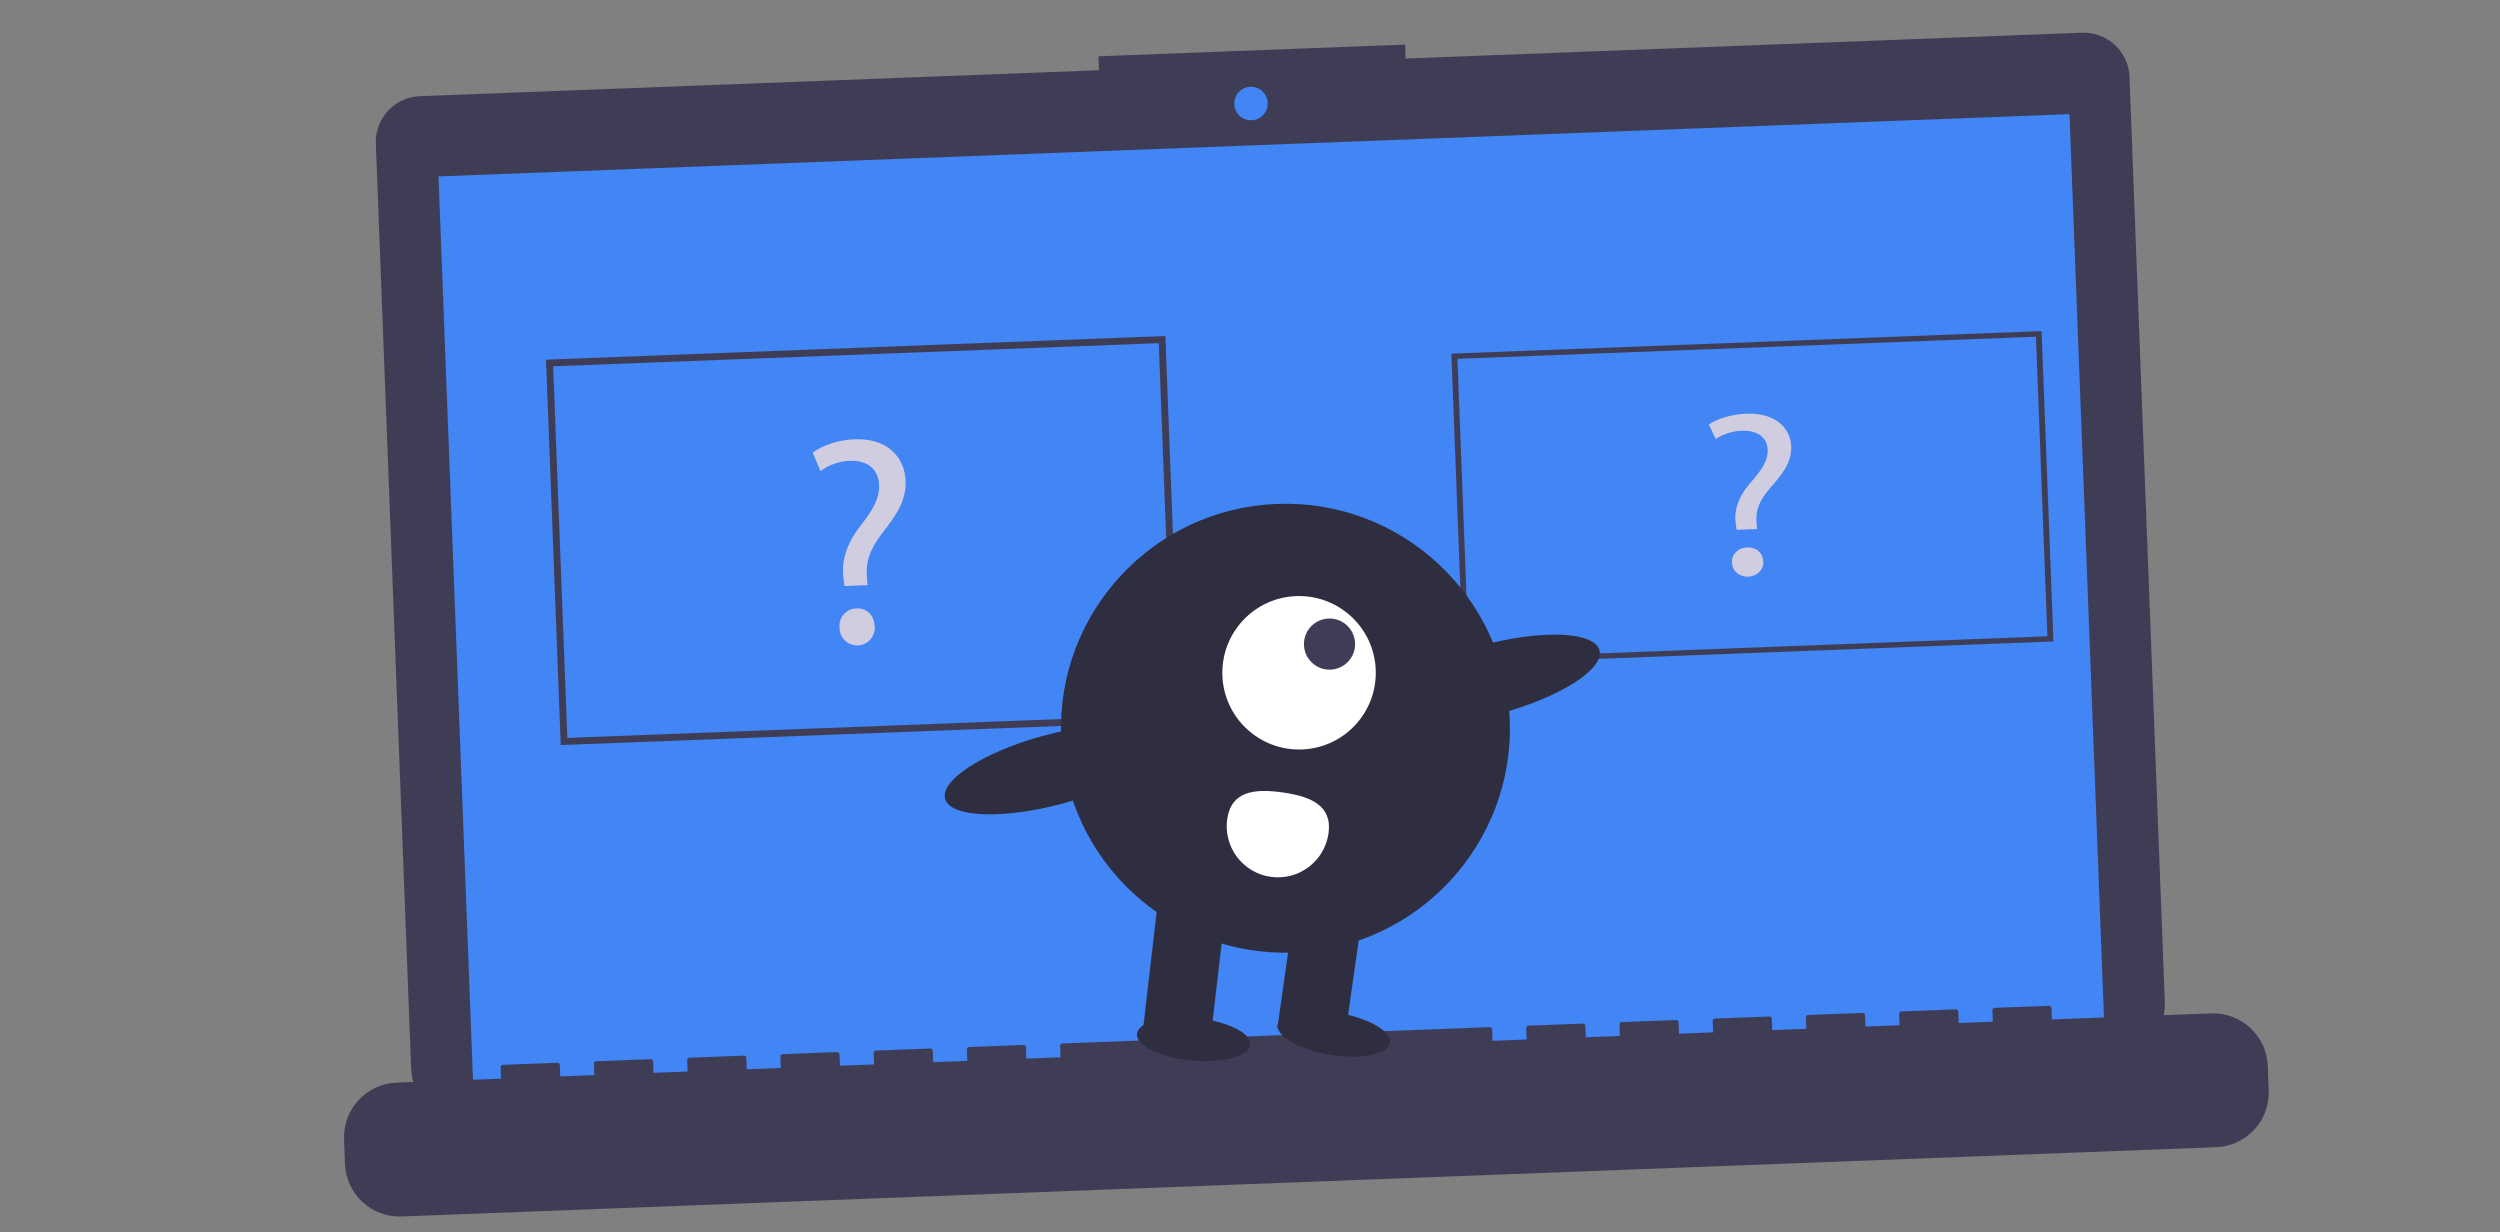 <svg width="491" height="242" viewBox="0 0 491 242" fill="none" xmlns="http://www.w3.org/2000/svg">
<rect x="0" y="0" width="491" height="242" fill="#808080" stroke="none"/>
<g clip-path="url(#clip0)">
<path d="M408.902 6.422L276.068 11.494L275.963 8.756L215.731 11.056L215.836 13.793L82.454 18.886C81.274 18.931 80.115 19.208 79.042 19.701C77.969 20.194 77.004 20.894 76.201 21.76C75.398 22.627 74.775 23.642 74.365 24.75C73.955 25.857 73.767 27.034 73.812 28.214L80.757 210.105C80.847 212.488 81.881 214.737 83.631 216.358C85.38 217.979 87.702 218.838 90.085 218.747L416.532 206.283C417.712 206.238 418.872 205.961 419.945 205.468C421.018 204.975 421.983 204.275 422.786 203.409C423.588 202.543 424.212 201.527 424.622 200.419C425.032 199.312 425.22 198.135 425.175 196.955L418.23 15.064C418.185 13.884 417.908 12.725 417.415 11.652C416.922 10.579 416.222 9.614 415.356 8.811C414.489 8.009 413.474 7.385 412.366 6.975C411.259 6.565 410.082 6.377 408.902 6.422Z" fill="#3F3D56"/>
<path d="M406.447 22.418L86.122 34.648L93.021 215.345L413.346 203.115L406.447 22.418Z" fill="#4285F4"/>
<path d="M245.822 23.616C247.637 23.547 249.052 22.019 248.982 20.205C248.913 18.39 247.386 16.976 245.572 17.045C243.757 17.114 242.342 18.641 242.412 20.456C242.481 22.27 244.008 23.685 245.822 23.616Z" fill="#4285F4"/>
<path d="M434.262 199.026L403 200.219L402.914 197.967C402.912 197.908 402.898 197.851 402.874 197.797C402.849 197.744 402.814 197.696 402.771 197.656C402.728 197.616 402.678 197.585 402.623 197.565C402.568 197.544 402.509 197.535 402.451 197.537L391.732 197.946C391.674 197.949 391.616 197.962 391.563 197.987C391.509 198.012 391.461 198.046 391.422 198.089C391.382 198.132 391.351 198.183 391.33 198.238C391.31 198.293 391.301 198.351 391.303 198.41L391.389 200.663L384.69 200.918L384.604 198.666C384.602 198.607 384.588 198.55 384.563 198.496C384.539 198.443 384.504 198.395 384.461 198.355C384.418 198.315 384.367 198.284 384.312 198.264C384.257 198.243 384.199 198.234 384.14 198.236L373.422 198.646C373.363 198.648 373.306 198.662 373.252 198.686C373.199 198.711 373.151 198.745 373.111 198.788C373.071 198.832 373.04 198.882 373.02 198.937C372.999 198.992 372.99 199.051 372.992 199.109L373.078 201.362L366.379 201.617L366.293 199.365C366.291 199.306 366.277 199.249 366.253 199.195C366.228 199.142 366.194 199.094 366.151 199.054C366.108 199.014 366.057 198.983 366.002 198.963C365.947 198.943 365.888 198.933 365.83 198.935L355.111 199.345C355.053 199.347 354.995 199.361 354.942 199.385C354.889 199.41 354.841 199.445 354.801 199.488C354.761 199.531 354.73 199.581 354.709 199.636C354.689 199.691 354.68 199.75 354.682 199.808L354.768 202.061L348.069 202.316L347.983 200.064C347.981 200.005 347.967 199.948 347.943 199.895C347.918 199.841 347.883 199.793 347.84 199.753C347.797 199.713 347.747 199.682 347.692 199.662C347.637 199.642 347.578 199.632 347.519 199.635L336.801 200.044C336.742 200.046 336.685 200.06 336.631 200.084C336.578 200.109 336.53 200.144 336.49 200.187C336.45 200.23 336.419 200.28 336.399 200.335C336.379 200.39 336.369 200.449 336.372 200.507L336.458 202.76L329.759 203.016L329.673 200.763C329.67 200.705 329.657 200.647 329.632 200.594C329.608 200.54 329.573 200.492 329.53 200.452C329.487 200.413 329.436 200.382 329.381 200.361C329.326 200.341 329.268 200.331 329.209 200.334L318.491 200.743C318.432 200.745 318.374 200.759 318.321 200.783C318.268 200.808 318.22 200.843 318.18 200.886C318.14 200.929 318.109 200.979 318.089 201.034C318.068 201.089 318.059 201.148 318.061 201.207L318.147 203.459L311.448 203.715L311.362 201.462C311.36 201.404 311.346 201.346 311.322 201.293C311.297 201.239 311.262 201.191 311.219 201.152C311.176 201.112 311.126 201.081 311.071 201.06C311.016 201.04 310.957 201.031 310.899 201.033L300.18 201.442C300.122 201.444 300.064 201.458 300.011 201.483C299.957 201.507 299.909 201.542 299.87 201.585C299.83 201.628 299.799 201.678 299.778 201.733C299.758 201.788 299.749 201.847 299.751 201.906L299.837 204.158L293.138 204.414L293.052 202.161C293.05 202.103 293.036 202.045 293.011 201.992C292.987 201.938 292.952 201.891 292.909 201.851C292.866 201.811 292.815 201.78 292.76 201.759C292.705 201.739 292.647 201.73 292.588 201.732L208.628 204.938C208.57 204.94 208.512 204.954 208.459 204.978C208.405 205.003 208.357 205.037 208.318 205.08C208.278 205.123 208.247 205.174 208.226 205.229C208.206 205.284 208.197 205.343 208.199 205.401L208.285 207.654L201.586 207.909L201.5 205.657C201.498 205.598 201.484 205.541 201.459 205.487C201.435 205.434 201.4 205.386 201.357 205.346C201.314 205.306 201.263 205.275 201.208 205.255C201.153 205.234 201.095 205.225 201.036 205.227L190.318 205.637C190.259 205.639 190.202 205.653 190.148 205.677C190.095 205.702 190.047 205.736 190.007 205.779C189.967 205.823 189.936 205.873 189.916 205.928C189.895 205.983 189.886 206.042 189.888 206.1L189.974 208.353L183.275 208.608L183.189 206.356C183.187 206.297 183.173 206.24 183.149 206.186C183.124 206.133 183.09 206.085 183.047 206.045C183.004 206.005 182.953 205.974 182.898 205.954C182.843 205.934 182.784 205.924 182.726 205.926L172.007 206.336C171.949 206.338 171.891 206.352 171.838 206.376C171.785 206.401 171.737 206.436 171.697 206.479C171.657 206.522 171.626 206.572 171.605 206.627C171.585 206.682 171.576 206.741 171.578 206.799L171.664 209.052L164.965 209.308L164.879 207.055C164.877 206.996 164.863 206.939 164.838 206.886C164.814 206.832 164.779 206.784 164.736 206.744C164.693 206.704 164.643 206.673 164.588 206.653C164.533 206.633 164.474 206.623 164.415 206.626L153.697 207.035C153.638 207.037 153.581 207.051 153.527 207.075C153.474 207.1 153.426 207.135 153.386 207.178C153.346 207.221 153.315 207.271 153.295 207.326C153.275 207.381 153.265 207.44 153.268 207.498L153.354 209.751L146.655 210.007L146.569 207.754C146.566 207.696 146.553 207.638 146.528 207.585C146.504 207.531 146.469 207.483 146.426 207.443C146.383 207.404 146.332 207.373 146.277 207.352C146.222 207.332 146.164 207.322 146.105 207.325L135.387 207.734C135.328 207.736 135.27 207.75 135.217 207.774C135.164 207.799 135.116 207.834 135.076 207.877C135.036 207.92 135.005 207.97 134.985 208.025C134.964 208.08 134.955 208.139 134.957 208.198L135.043 210.45L128.344 210.706L128.258 208.453C128.256 208.395 128.242 208.337 128.218 208.284C128.193 208.23 128.158 208.182 128.115 208.143C128.072 208.103 128.022 208.072 127.967 208.051C127.912 208.031 127.853 208.022 127.795 208.024L117.076 208.433C117.018 208.435 116.96 208.449 116.907 208.474C116.853 208.498 116.805 208.533 116.765 208.576C116.726 208.619 116.695 208.669 116.674 208.724C116.654 208.78 116.644 208.838 116.647 208.897L116.733 211.149L110.034 211.405L109.948 209.152C109.946 209.094 109.932 209.036 109.907 208.983C109.883 208.93 109.848 208.882 109.805 208.842C109.762 208.802 109.711 208.771 109.656 208.75C109.601 208.73 109.543 208.721 109.484 208.723L98.766 209.132C98.707 209.134 98.65 209.148 98.596 209.173C98.543 209.197 98.495 209.232 98.455 209.275C98.415 209.318 98.384 209.369 98.364 209.424C98.343 209.479 98.334 209.537 98.336 209.596L98.422 211.848L77.879 212.633C75.036 212.741 72.353 213.974 70.42 216.061C68.487 218.148 67.461 220.917 67.57 223.76L67.755 228.607C67.864 231.449 69.097 234.132 71.184 236.066C73.27 237.999 76.04 239.024 78.882 238.916L435.265 225.309C438.108 225.2 440.791 223.967 442.725 221.88C444.658 219.793 445.683 217.024 445.574 214.181L445.389 209.335C445.281 206.492 444.048 203.809 441.961 201.876C439.874 199.942 437.105 198.917 434.262 199.026Z" fill="#3F3D56"/>
<path d="M403.296 125.983L287.38 130.409L285.053 69.453L400.968 65.028L403.296 125.983ZM288.487 129.305L402.107 124.967L399.861 66.132L286.241 70.47L288.487 129.305Z" fill="#3F3D56"/>
<path d="M231.77 141.682L110.127 146.326L107.237 70.638L228.88 65.993L231.77 141.682ZM111.427 144.923L230.367 140.382L227.58 67.396L108.64 71.937L111.427 144.923Z" fill="#3F3D56"/>
<path d="M165.848 115.097L165.674 113.591C165.206 110.466 166.121 106.997 168.894 103.399C171.392 100.219 172.758 97.897 172.658 95.282C172.545 92.318 170.61 90.413 166.946 90.495C164.852 90.566 162.828 91.272 161.145 92.52L159.61 88.912C161.475 87.444 164.752 86.387 167.832 86.27C174.516 86.015 177.695 90.026 177.864 94.442C178.015 98.395 175.915 101.327 173.252 104.746C170.81 107.865 169.978 110.458 170.266 113.415L170.381 114.924L165.848 115.097ZM164.88 123.283C164.831 122.81 164.88 122.332 165.025 121.879C165.17 121.426 165.407 121.008 165.722 120.651C166.036 120.295 166.421 120.007 166.853 119.807C167.284 119.607 167.752 119.498 168.228 119.488C170.262 119.411 171.714 120.868 171.796 123.019C171.833 123.484 171.776 123.952 171.628 124.395C171.479 124.837 171.243 125.245 170.933 125.594C170.622 125.943 170.245 126.226 169.823 126.425C169.401 126.625 168.943 126.736 168.476 126.754C168.01 126.772 167.544 126.695 167.108 126.529C166.672 126.362 166.274 126.109 165.938 125.785C165.602 125.461 165.336 125.072 165.154 124.642C164.972 124.212 164.879 123.75 164.88 123.283Z" fill="#D0CDE1"/>
<path d="M341.059 104.054L340.91 102.863C340.506 100.394 341.331 97.648 343.805 94.793C346.033 92.27 347.254 90.429 347.175 88.361C347.085 86.018 345.375 84.519 342.124 84.597C340.265 84.662 338.468 85.228 336.969 86.221L335.621 83.373C337.281 82.206 340.193 81.358 342.926 81.254C348.857 81.027 351.664 84.187 351.797 87.678C351.916 90.803 350.042 93.129 347.667 95.842C345.489 98.317 344.741 100.371 344.985 102.708L345.082 103.9L341.059 104.054ZM340.17 110.53C340.128 110.156 340.174 109.778 340.304 109.419C340.434 109.06 340.646 108.729 340.926 108.446C341.207 108.163 341.549 107.934 341.933 107.774C342.316 107.614 342.732 107.527 343.154 107.517C344.959 107.448 346.243 108.595 346.308 110.295C346.339 110.663 346.286 111.033 346.153 111.384C346.019 111.734 345.808 112.058 345.532 112.335C345.255 112.612 344.919 112.837 344.544 112.996C344.169 113.155 343.762 113.245 343.348 113.261C342.934 113.277 342.521 113.218 342.135 113.088C341.748 112.958 341.396 112.759 341.1 112.504C340.803 112.249 340.567 111.942 340.408 111.603C340.248 111.264 340.167 110.899 340.17 110.53Z" fill="#D0CDE1"/>
<path d="M254.145 187.086C278.477 186.157 297.45 165.678 296.521 141.346C295.592 117.013 275.113 98.041 250.781 98.97C226.448 99.899 207.476 120.378 208.405 144.71C209.334 169.043 229.812 188.015 254.145 187.086Z" fill="#2F2E41"/>
<path d="M237.75 204.011L224.488 202.13L227.709 174.466L240.971 176.347L237.75 204.011Z" fill="#2F2E41"/>
<path d="M267.495 180.109L254.233 178.228L250.863 201.989L264.124 203.87L267.495 180.109Z" fill="#2F2E41"/>
<path d="M272.977 204.819C273.348 202.538 268.715 199.886 262.63 198.898C256.546 197.91 251.312 198.958 250.942 201.24C250.571 203.522 255.203 206.173 261.288 207.161C267.373 208.15 272.606 207.101 272.977 204.819Z" fill="#2F2E41"/>
<path d="M245.517 205.156C245.733 202.854 240.932 200.521 234.795 199.946C228.657 199.37 223.506 200.769 223.29 203.07C223.074 205.372 227.875 207.705 234.013 208.28C240.15 208.856 245.301 207.457 245.517 205.156Z" fill="#2F2E41"/>
<path d="M255.711 147.191C264.027 146.874 270.511 139.875 270.193 131.558C269.876 123.242 262.877 116.758 254.561 117.075C246.245 117.393 239.76 124.392 240.078 132.708C240.395 141.024 247.394 147.509 255.711 147.191Z" fill="white"/>
<path d="M261.309 131.519C264.081 131.413 266.242 129.08 266.136 126.308C266.031 123.536 263.698 121.375 260.926 121.48C258.153 121.586 255.992 123.919 256.098 126.691C256.204 129.463 258.537 131.625 261.309 131.519Z" fill="#3F3D56"/>
<path d="M294.639 140.13C306.394 136.959 315.116 131.396 314.121 127.706C313.125 124.016 302.789 123.595 291.034 126.766C279.279 129.937 270.557 135.499 271.552 139.189C272.548 142.88 282.884 143.301 294.639 140.13Z" fill="#2F2E41"/>
<path d="M208.705 157.814C220.46 154.643 229.182 149.081 228.186 145.391C227.191 141.701 216.855 141.28 205.1 144.451C193.345 147.622 184.622 153.184 185.618 156.874C186.613 160.564 196.95 160.985 208.705 157.814Z" fill="#2F2E41"/>
<path d="M241.026 160.853C240.841 162.159 240.915 163.489 241.244 164.767C241.572 166.044 242.149 167.245 242.942 168.299C243.734 169.354 244.727 170.242 245.863 170.913C246.999 171.584 248.255 172.025 249.562 172.21C250.868 172.396 252.198 172.322 253.475 171.993C254.753 171.664 255.953 171.087 257.008 170.295C258.063 169.502 258.951 168.51 259.622 167.374C260.293 166.238 260.734 164.981 260.919 163.675C261.698 158.182 257.407 156.412 251.913 155.633C246.42 154.854 241.806 155.36 241.026 160.853Z" fill="white"/>
<path d="M116.584 28.773C118.354 28.705 119.734 27.215 119.666 25.445C119.599 23.675 118.109 22.295 116.339 22.363C114.569 22.43 113.189 23.92 113.256 25.69C113.324 27.46 114.814 28.84 116.584 28.773Z" fill="#3F3D56"/>
</g>
<defs>
<clipPath id="clip0">
<rect width="481" height="222.473" fill="white" transform="translate(0.931 19.257) rotate(-2.187)"/>
</clipPath>
</defs>
</svg>
